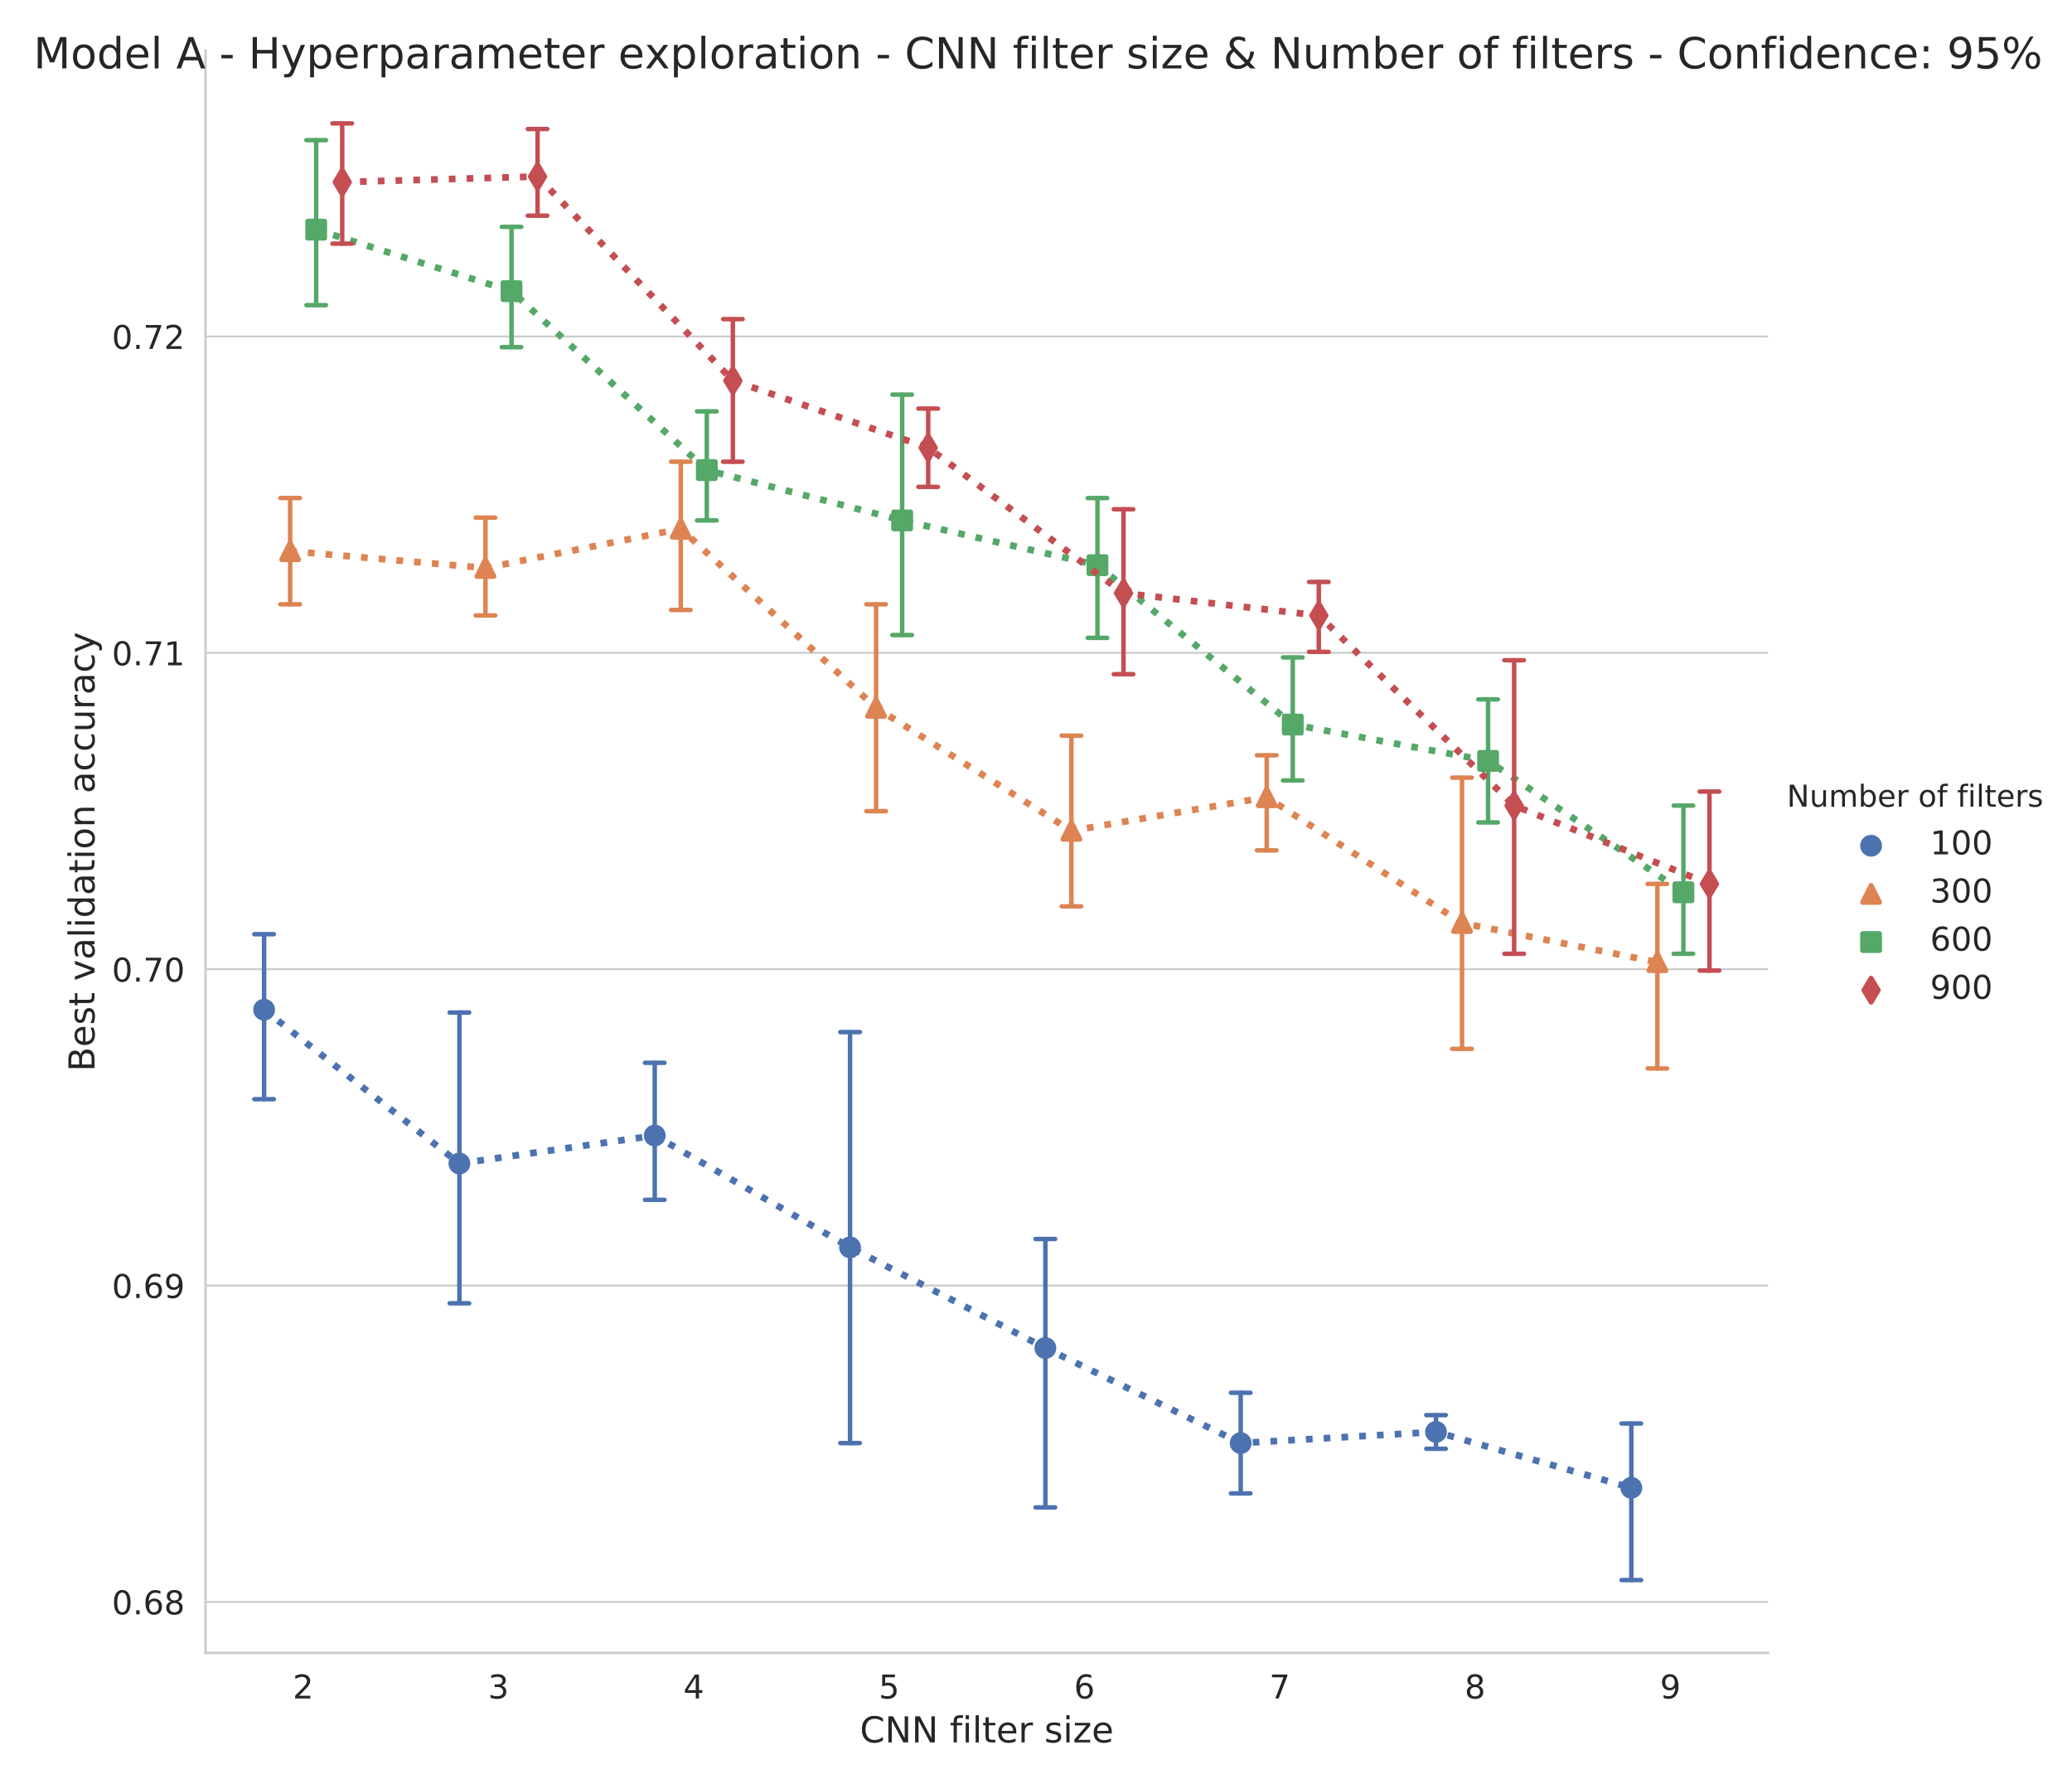 <?xml version="1.0" encoding="utf-8" standalone="no"?>
<!DOCTYPE svg PUBLIC "-//W3C//DTD SVG 1.1//EN"
  "http://www.w3.org/Graphics/SVG/1.1/DTD/svg11.dtd">
<!-- Created with matplotlib (http://matplotlib.org/) -->
<svg height="720pt" version="1.1" viewBox="0 0 834 720" width="834pt" xmlns="http://www.w3.org/2000/svg" xmlns:xlink="http://www.w3.org/1999/xlink">
 <defs>
  <style type="text/css">
*{stroke-linecap:butt;stroke-linejoin:round;}
  </style>
 </defs>
 <g id="figure_1">
  <g id="patch_1">
   <path d="M 0 720 
L 834.685 720 
L 834.685 0 
L 0 0 
z
" style="fill:#ffffff;"/>
  </g>
  <g id="axes_1">
   <g id="patch_2">
    <path d="M 82.717 665.148 
L 711.653 665.148 
L 711.653 20.352 
L 82.717 20.352 
z
" style="fill:#ffffff;"/>
   </g>
   <g id="matplotlib.axis_1">
    <g id="xtick_1">
     <g id="text_1">
      <!-- 2 -->
      <defs>
       <path d="M 19.188 8.297 
L 53.609 8.297 
L 53.609 0 
L 7.328 0 
L 7.328 8.297 
Q 12.938 14.109 22.625 23.891 
Q 32.328 33.688 34.812 36.531 
Q 39.547 41.844 41.422 45.531 
Q 43.312 49.219 43.312 52.781 
Q 43.312 58.594 39.234 62.25 
Q 35.156 65.922 28.609 65.922 
Q 23.969 65.922 18.812 64.312 
Q 13.672 62.703 7.812 59.422 
L 7.812 69.391 
Q 13.766 71.781 18.938 73 
Q 24.125 74.219 28.422 74.219 
Q 39.75 74.219 46.484 68.547 
Q 53.219 62.891 53.219 53.422 
Q 53.219 48.922 51.531 44.891 
Q 49.859 40.875 45.406 35.406 
Q 44.188 33.984 37.641 27.219 
Q 31.109 20.453 19.188 8.297 
z
" id="DejaVuSans-32"/>
      </defs>
      <g style="fill:#262626;" transform="translate(117.827 683.478)scale(0.132 -0.132)">
       <use xlink:href="#DejaVuSans-32"/>
      </g>
     </g>
    </g>
    <g id="xtick_2">
     <g id="text_2">
      <!-- 3 -->
      <defs>
       <path d="M 40.578 39.312 
Q 47.656 37.797 51.625 33 
Q 55.609 28.219 55.609 21.188 
Q 55.609 10.406 48.188 4.484 
Q 40.766 -1.422 27.094 -1.422 
Q 22.516 -1.422 17.656 -0.516 
Q 12.797 0.391 7.625 2.203 
L 7.625 11.719 
Q 11.719 9.328 16.594 8.109 
Q 21.484 6.891 26.812 6.891 
Q 36.078 6.891 40.938 10.547 
Q 45.797 14.203 45.797 21.188 
Q 45.797 27.641 41.281 31.266 
Q 36.766 34.906 28.719 34.906 
L 20.219 34.906 
L 20.219 43.016 
L 29.109 43.016 
Q 36.375 43.016 40.234 45.922 
Q 44.094 48.828 44.094 54.297 
Q 44.094 59.906 40.109 62.906 
Q 36.141 65.922 28.719 65.922 
Q 24.656 65.922 20.016 65.031 
Q 15.375 64.156 9.812 62.312 
L 9.812 71.094 
Q 15.438 72.656 20.344 73.438 
Q 25.25 74.219 29.594 74.219 
Q 40.828 74.219 47.359 69.109 
Q 53.906 64.016 53.906 55.328 
Q 53.906 49.266 50.438 45.094 
Q 46.969 40.922 40.578 39.312 
z
" id="DejaVuSans-33"/>
      </defs>
      <g style="fill:#262626;" transform="translate(196.444 683.478)scale(0.132 -0.132)">
       <use xlink:href="#DejaVuSans-33"/>
      </g>
     </g>
    </g>
    <g id="xtick_3">
     <g id="text_3">
      <!-- 4 -->
      <defs>
       <path d="M 37.797 64.312 
L 12.891 25.391 
L 37.797 25.391 
z
M 35.203 72.906 
L 47.609 72.906 
L 47.609 25.391 
L 58.016 25.391 
L 58.016 17.188 
L 47.609 17.188 
L 47.609 0 
L 37.797 0 
L 37.797 17.188 
L 4.891 17.188 
L 4.891 26.703 
z
" id="DejaVuSans-34"/>
      </defs>
      <g style="fill:#262626;" transform="translate(275.06 683.478)scale(0.132 -0.132)">
       <use xlink:href="#DejaVuSans-34"/>
      </g>
     </g>
    </g>
    <g id="xtick_4">
     <g id="text_4">
      <!-- 5 -->
      <defs>
       <path d="M 10.797 72.906 
L 49.516 72.906 
L 49.516 64.594 
L 19.828 64.594 
L 19.828 46.734 
Q 21.969 47.469 24.109 47.828 
Q 26.266 48.188 28.422 48.188 
Q 40.625 48.188 47.75 41.5 
Q 54.891 34.812 54.891 23.391 
Q 54.891 11.625 47.562 5.094 
Q 40.234 -1.422 26.906 -1.422 
Q 22.312 -1.422 17.547 -0.641 
Q 12.797 0.141 7.719 1.703 
L 7.719 11.625 
Q 12.109 9.234 16.797 8.062 
Q 21.484 6.891 26.703 6.891 
Q 35.156 6.891 40.078 11.328 
Q 45.016 15.766 45.016 23.391 
Q 45.016 31 40.078 35.438 
Q 35.156 39.891 26.703 39.891 
Q 22.75 39.891 18.812 39.016 
Q 14.891 38.141 10.797 36.281 
z
" id="DejaVuSans-35"/>
      </defs>
      <g style="fill:#262626;" transform="translate(353.677 683.478)scale(0.132 -0.132)">
       <use xlink:href="#DejaVuSans-35"/>
      </g>
     </g>
    </g>
    <g id="xtick_5">
     <g id="text_5">
      <!-- 6 -->
      <defs>
       <path d="M 33.016 40.375 
Q 26.375 40.375 22.484 35.828 
Q 18.609 31.297 18.609 23.391 
Q 18.609 15.531 22.484 10.953 
Q 26.375 6.391 33.016 6.391 
Q 39.656 6.391 43.531 10.953 
Q 47.406 15.531 47.406 23.391 
Q 47.406 31.297 43.531 35.828 
Q 39.656 40.375 33.016 40.375 
z
M 52.594 71.297 
L 52.594 62.312 
Q 48.875 64.062 45.094 64.984 
Q 41.312 65.922 37.594 65.922 
Q 27.828 65.922 22.672 59.328 
Q 17.531 52.734 16.797 39.406 
Q 19.672 43.656 24.016 45.922 
Q 28.375 48.188 33.594 48.188 
Q 44.578 48.188 50.953 41.516 
Q 57.328 34.859 57.328 23.391 
Q 57.328 12.156 50.688 5.359 
Q 44.047 -1.422 33.016 -1.422 
Q 20.359 -1.422 13.672 8.266 
Q 6.984 17.969 6.984 36.375 
Q 6.984 53.656 15.188 63.938 
Q 23.391 74.219 37.203 74.219 
Q 40.922 74.219 44.703 73.484 
Q 48.484 72.75 52.594 71.297 
z
" id="DejaVuSans-36"/>
      </defs>
      <g style="fill:#262626;" transform="translate(432.294 683.478)scale(0.132 -0.132)">
       <use xlink:href="#DejaVuSans-36"/>
      </g>
     </g>
    </g>
    <g id="xtick_6">
     <g id="text_6">
      <!-- 7 -->
      <defs>
       <path d="M 8.203 72.906 
L 55.078 72.906 
L 55.078 68.703 
L 28.609 0 
L 18.312 0 
L 43.219 64.594 
L 8.203 64.594 
z
" id="DejaVuSans-37"/>
      </defs>
      <g style="fill:#262626;" transform="translate(510.911 683.478)scale(0.132 -0.132)">
       <use xlink:href="#DejaVuSans-37"/>
      </g>
     </g>
    </g>
    <g id="xtick_7">
     <g id="text_7">
      <!-- 8 -->
      <defs>
       <path d="M 31.781 34.625 
Q 24.75 34.625 20.719 30.859 
Q 16.703 27.094 16.703 20.516 
Q 16.703 13.922 20.719 10.156 
Q 24.75 6.391 31.781 6.391 
Q 38.812 6.391 42.859 10.172 
Q 46.922 13.969 46.922 20.516 
Q 46.922 27.094 42.891 30.859 
Q 38.875 34.625 31.781 34.625 
z
M 21.922 38.812 
Q 15.578 40.375 12.031 44.719 
Q 8.5 49.078 8.5 55.328 
Q 8.5 64.062 14.719 69.141 
Q 20.953 74.219 31.781 74.219 
Q 42.672 74.219 48.875 69.141 
Q 55.078 64.062 55.078 55.328 
Q 55.078 49.078 51.531 44.719 
Q 48 40.375 41.703 38.812 
Q 48.828 37.156 52.797 32.312 
Q 56.781 27.484 56.781 20.516 
Q 56.781 9.906 50.312 4.234 
Q 43.844 -1.422 31.781 -1.422 
Q 19.734 -1.422 13.25 4.234 
Q 6.781 9.906 6.781 20.516 
Q 6.781 27.484 10.781 32.312 
Q 14.797 37.156 21.922 38.812 
z
M 18.312 54.391 
Q 18.312 48.734 21.844 45.562 
Q 25.391 42.391 31.781 42.391 
Q 38.141 42.391 41.719 45.562 
Q 45.312 48.734 45.312 54.391 
Q 45.312 60.062 41.719 63.234 
Q 38.141 66.406 31.781 66.406 
Q 25.391 66.406 21.844 63.234 
Q 18.312 60.062 18.312 54.391 
z
" id="DejaVuSans-38"/>
      </defs>
      <g style="fill:#262626;" transform="translate(589.528 683.478)scale(0.132 -0.132)">
       <use xlink:href="#DejaVuSans-38"/>
      </g>
     </g>
    </g>
    <g id="xtick_8">
     <g id="text_8">
      <!-- 9 -->
      <defs>
       <path d="M 10.984 1.516 
L 10.984 10.5 
Q 14.703 8.734 18.5 7.812 
Q 22.312 6.891 25.984 6.891 
Q 35.75 6.891 40.891 13.453 
Q 46.047 20.016 46.781 33.406 
Q 43.953 29.203 39.594 26.953 
Q 35.25 24.703 29.984 24.703 
Q 19.047 24.703 12.672 31.312 
Q 6.297 37.938 6.297 49.422 
Q 6.297 60.641 12.938 67.422 
Q 19.578 74.219 30.609 74.219 
Q 43.266 74.219 49.922 64.516 
Q 56.594 54.828 56.594 36.375 
Q 56.594 19.141 48.406 8.859 
Q 40.234 -1.422 26.422 -1.422 
Q 22.703 -1.422 18.891 -0.688 
Q 15.094 0.047 10.984 1.516 
z
M 30.609 32.422 
Q 37.25 32.422 41.125 36.953 
Q 45.016 41.5 45.016 49.422 
Q 45.016 57.281 41.125 61.844 
Q 37.25 66.406 30.609 66.406 
Q 23.969 66.406 20.094 61.844 
Q 16.219 57.281 16.219 49.422 
Q 16.219 41.5 20.094 36.953 
Q 23.969 32.422 30.609 32.422 
z
" id="DejaVuSans-39"/>
      </defs>
      <g style="fill:#262626;" transform="translate(668.145 683.478)scale(0.132 -0.132)">
       <use xlink:href="#DejaVuSans-39"/>
      </g>
     </g>
    </g>
    <g id="text_9">
     <!-- CNN filter size -->
     <defs>
      <path d="M 64.406 67.281 
L 64.406 56.891 
Q 59.422 61.531 53.781 63.812 
Q 48.141 66.109 41.797 66.109 
Q 29.297 66.109 22.656 58.469 
Q 16.016 50.828 16.016 36.375 
Q 16.016 21.969 22.656 14.328 
Q 29.297 6.688 41.797 6.688 
Q 48.141 6.688 53.781 8.984 
Q 59.422 11.281 64.406 15.922 
L 64.406 5.609 
Q 59.234 2.094 53.438 0.328 
Q 47.656 -1.422 41.219 -1.422 
Q 24.656 -1.422 15.125 8.703 
Q 5.609 18.844 5.609 36.375 
Q 5.609 53.953 15.125 64.078 
Q 24.656 74.219 41.219 74.219 
Q 47.75 74.219 53.531 72.484 
Q 59.328 70.75 64.406 67.281 
z
" id="DejaVuSans-43"/>
      <path d="M 9.812 72.906 
L 23.094 72.906 
L 55.422 11.922 
L 55.422 72.906 
L 64.984 72.906 
L 64.984 0 
L 51.703 0 
L 19.391 60.984 
L 19.391 0 
L 9.812 0 
z
" id="DejaVuSans-4e"/>
      <path id="DejaVuSans-20"/>
      <path d="M 37.109 75.984 
L 37.109 68.5 
L 28.516 68.5 
Q 23.688 68.5 21.797 66.547 
Q 19.922 64.594 19.922 59.516 
L 19.922 54.688 
L 34.719 54.688 
L 34.719 47.703 
L 19.922 47.703 
L 19.922 0 
L 10.891 0 
L 10.891 47.703 
L 2.297 47.703 
L 2.297 54.688 
L 10.891 54.688 
L 10.891 58.5 
Q 10.891 67.625 15.141 71.797 
Q 19.391 75.984 28.609 75.984 
z
" id="DejaVuSans-66"/>
      <path d="M 9.422 54.688 
L 18.406 54.688 
L 18.406 0 
L 9.422 0 
z
M 9.422 75.984 
L 18.406 75.984 
L 18.406 64.594 
L 9.422 64.594 
z
" id="DejaVuSans-69"/>
      <path d="M 9.422 75.984 
L 18.406 75.984 
L 18.406 0 
L 9.422 0 
z
" id="DejaVuSans-6c"/>
      <path d="M 18.312 70.219 
L 18.312 54.688 
L 36.812 54.688 
L 36.812 47.703 
L 18.312 47.703 
L 18.312 18.016 
Q 18.312 11.328 20.141 9.422 
Q 21.969 7.516 27.594 7.516 
L 36.812 7.516 
L 36.812 0 
L 27.594 0 
Q 17.188 0 13.234 3.875 
Q 9.281 7.766 9.281 18.016 
L 9.281 47.703 
L 2.688 47.703 
L 2.688 54.688 
L 9.281 54.688 
L 9.281 70.219 
z
" id="DejaVuSans-74"/>
      <path d="M 56.203 29.594 
L 56.203 25.203 
L 14.891 25.203 
Q 15.484 15.922 20.484 11.062 
Q 25.484 6.203 34.422 6.203 
Q 39.594 6.203 44.453 7.469 
Q 49.312 8.734 54.109 11.281 
L 54.109 2.781 
Q 49.266 0.734 44.188 -0.344 
Q 39.109 -1.422 33.891 -1.422 
Q 20.797 -1.422 13.156 6.188 
Q 5.516 13.812 5.516 26.812 
Q 5.516 40.234 12.766 48.109 
Q 20.016 56 32.328 56 
Q 43.359 56 49.781 48.891 
Q 56.203 41.797 56.203 29.594 
z
M 47.219 32.234 
Q 47.125 39.594 43.094 43.984 
Q 39.062 48.391 32.422 48.391 
Q 24.906 48.391 20.391 44.141 
Q 15.875 39.891 15.188 32.172 
z
" id="DejaVuSans-65"/>
      <path d="M 41.109 46.297 
Q 39.594 47.172 37.812 47.578 
Q 36.031 48 33.891 48 
Q 26.266 48 22.188 43.047 
Q 18.109 38.094 18.109 28.812 
L 18.109 0 
L 9.078 0 
L 9.078 54.688 
L 18.109 54.688 
L 18.109 46.188 
Q 20.953 51.172 25.484 53.578 
Q 30.031 56 36.531 56 
Q 37.453 56 38.578 55.875 
Q 39.703 55.766 41.062 55.516 
z
" id="DejaVuSans-72"/>
      <path d="M 44.281 53.078 
L 44.281 44.578 
Q 40.484 46.531 36.375 47.5 
Q 32.281 48.484 27.875 48.484 
Q 21.188 48.484 17.844 46.438 
Q 14.5 44.391 14.5 40.281 
Q 14.5 37.156 16.891 35.375 
Q 19.281 33.594 26.516 31.984 
L 29.594 31.297 
Q 39.156 29.25 43.188 25.516 
Q 47.219 21.781 47.219 15.094 
Q 47.219 7.469 41.188 3.016 
Q 35.156 -1.422 24.609 -1.422 
Q 20.219 -1.422 15.453 -0.562 
Q 10.688 0.297 5.422 2 
L 5.422 11.281 
Q 10.406 8.688 15.234 7.391 
Q 20.062 6.109 24.812 6.109 
Q 31.156 6.109 34.562 8.281 
Q 37.984 10.453 37.984 14.406 
Q 37.984 18.062 35.516 20.016 
Q 33.062 21.969 24.703 23.781 
L 21.578 24.516 
Q 13.234 26.266 9.516 29.906 
Q 5.812 33.547 5.812 39.891 
Q 5.812 47.609 11.281 51.797 
Q 16.75 56 26.812 56 
Q 31.781 56 36.172 55.266 
Q 40.578 54.547 44.281 53.078 
z
" id="DejaVuSans-73"/>
      <path d="M 5.516 54.688 
L 48.188 54.688 
L 48.188 46.484 
L 14.406 7.172 
L 48.188 7.172 
L 48.188 0 
L 4.297 0 
L 4.297 8.203 
L 38.094 47.516 
L 5.516 47.516 
z
" id="DejaVuSans-7a"/>
     </defs>
     <g style="fill:#262626;" transform="translate(346.1 701.165)scale(0.144 -0.144)">
      <use xlink:href="#DejaVuSans-43"/>
      <use x="69.824" xlink:href="#DejaVuSans-4e"/>
      <use x="144.629" xlink:href="#DejaVuSans-4e"/>
      <use x="219.434" xlink:href="#DejaVuSans-20"/>
      <use x="251.221" xlink:href="#DejaVuSans-66"/>
      <use x="286.426" xlink:href="#DejaVuSans-69"/>
      <use x="314.209" xlink:href="#DejaVuSans-6c"/>
      <use x="341.992" xlink:href="#DejaVuSans-74"/>
      <use x="381.201" xlink:href="#DejaVuSans-65"/>
      <use x="442.725" xlink:href="#DejaVuSans-72"/>
      <use x="483.838" xlink:href="#DejaVuSans-20"/>
      <use x="515.625" xlink:href="#DejaVuSans-73"/>
      <use x="567.725" xlink:href="#DejaVuSans-69"/>
      <use x="595.508" xlink:href="#DejaVuSans-7a"/>
      <use x="647.998" xlink:href="#DejaVuSans-65"/>
     </g>
    </g>
   </g>
   <g id="matplotlib.axis_2">
    <g id="ytick_1">
     <g id="line2d_1">
      <path clip-path="url(#p1ed4785c7d)" d="M 82.717 644.615 
L 711.653 644.615 
" style="fill:none;stroke:#cccccc;stroke-linecap:round;stroke-width:0.8;"/>
     </g>
     <g id="text_10">
      <!-- 0.68 -->
      <defs>
       <path d="M 31.781 66.406 
Q 24.172 66.406 20.328 58.906 
Q 16.5 51.422 16.5 36.375 
Q 16.5 21.391 20.328 13.891 
Q 24.172 6.391 31.781 6.391 
Q 39.453 6.391 43.281 13.891 
Q 47.125 21.391 47.125 36.375 
Q 47.125 51.422 43.281 58.906 
Q 39.453 66.406 31.781 66.406 
z
M 31.781 74.219 
Q 44.047 74.219 50.516 64.516 
Q 56.984 54.828 56.984 36.375 
Q 56.984 17.969 50.516 8.266 
Q 44.047 -1.422 31.781 -1.422 
Q 19.531 -1.422 13.062 8.266 
Q 6.594 17.969 6.594 36.375 
Q 6.594 54.828 13.062 64.516 
Q 19.531 74.219 31.781 74.219 
z
" id="DejaVuSans-30"/>
       <path d="M 10.688 12.406 
L 21 12.406 
L 21 0 
L 10.688 0 
z
" id="DejaVuSans-2e"/>
      </defs>
      <g style="fill:#262626;" transform="translate(45.027 649.63)scale(0.132 -0.132)">
       <use xlink:href="#DejaVuSans-30"/>
       <use x="63.623" xlink:href="#DejaVuSans-2e"/>
       <use x="95.41" xlink:href="#DejaVuSans-36"/>
       <use x="159.033" xlink:href="#DejaVuSans-38"/>
      </g>
     </g>
    </g>
    <g id="ytick_2">
     <g id="line2d_2">
      <path clip-path="url(#p1ed4785c7d)" d="M 82.717 517.31 
L 711.653 517.31 
" style="fill:none;stroke:#cccccc;stroke-linecap:round;stroke-width:0.8;"/>
     </g>
     <g id="text_11">
      <!-- 0.69 -->
      <g style="fill:#262626;" transform="translate(45.027 522.325)scale(0.132 -0.132)">
       <use xlink:href="#DejaVuSans-30"/>
       <use x="63.623" xlink:href="#DejaVuSans-2e"/>
       <use x="95.41" xlink:href="#DejaVuSans-36"/>
       <use x="159.033" xlink:href="#DejaVuSans-39"/>
      </g>
     </g>
    </g>
    <g id="ytick_3">
     <g id="line2d_3">
      <path clip-path="url(#p1ed4785c7d)" d="M 82.717 390.004 
L 711.653 390.004 
" style="fill:none;stroke:#cccccc;stroke-linecap:round;stroke-width:0.8;"/>
     </g>
     <g id="text_12">
      <!-- 0.70 -->
      <g style="fill:#262626;" transform="translate(45.027 395.019)scale(0.132 -0.132)">
       <use xlink:href="#DejaVuSans-30"/>
       <use x="63.623" xlink:href="#DejaVuSans-2e"/>
       <use x="95.41" xlink:href="#DejaVuSans-37"/>
       <use x="159.033" xlink:href="#DejaVuSans-30"/>
      </g>
     </g>
    </g>
    <g id="ytick_4">
     <g id="line2d_4">
      <path clip-path="url(#p1ed4785c7d)" d="M 82.717 262.699 
L 711.653 262.699 
" style="fill:none;stroke:#cccccc;stroke-linecap:round;stroke-width:0.8;"/>
     </g>
     <g id="text_13">
      <!-- 0.71 -->
      <defs>
       <path d="M 12.406 8.297 
L 28.516 8.297 
L 28.516 63.922 
L 10.984 60.406 
L 10.984 69.391 
L 28.422 72.906 
L 38.281 72.906 
L 38.281 8.297 
L 54.391 8.297 
L 54.391 0 
L 12.406 0 
z
" id="DejaVuSans-31"/>
      </defs>
      <g style="fill:#262626;" transform="translate(45.027 267.714)scale(0.132 -0.132)">
       <use xlink:href="#DejaVuSans-30"/>
       <use x="63.623" xlink:href="#DejaVuSans-2e"/>
       <use x="95.41" xlink:href="#DejaVuSans-37"/>
       <use x="159.033" xlink:href="#DejaVuSans-31"/>
      </g>
     </g>
    </g>
    <g id="ytick_5">
     <g id="line2d_5">
      <path clip-path="url(#p1ed4785c7d)" d="M 82.717 135.394 
L 711.653 135.394 
" style="fill:none;stroke:#cccccc;stroke-linecap:round;stroke-width:0.8;"/>
     </g>
     <g id="text_14">
      <!-- 0.72 -->
      <g style="fill:#262626;" transform="translate(45.027 140.409)scale(0.132 -0.132)">
       <use xlink:href="#DejaVuSans-30"/>
       <use x="63.623" xlink:href="#DejaVuSans-2e"/>
       <use x="95.41" xlink:href="#DejaVuSans-37"/>
       <use x="159.033" xlink:href="#DejaVuSans-32"/>
      </g>
     </g>
    </g>
    <g id="text_15">
     <!-- Best validation accuracy -->
     <defs>
      <path d="M 19.672 34.812 
L 19.672 8.109 
L 35.5 8.109 
Q 43.453 8.109 47.281 11.406 
Q 51.125 14.703 51.125 21.484 
Q 51.125 28.328 47.281 31.562 
Q 43.453 34.812 35.5 34.812 
z
M 19.672 64.797 
L 19.672 42.828 
L 34.281 42.828 
Q 41.5 42.828 45.031 45.531 
Q 48.578 48.25 48.578 53.812 
Q 48.578 59.328 45.031 62.062 
Q 41.5 64.797 34.281 64.797 
z
M 9.812 72.906 
L 35.016 72.906 
Q 46.297 72.906 52.391 68.219 
Q 58.5 63.531 58.5 54.891 
Q 58.5 48.188 55.375 44.234 
Q 52.25 40.281 46.188 39.312 
Q 53.469 37.75 57.5 32.781 
Q 61.531 27.828 61.531 20.406 
Q 61.531 10.641 54.891 5.312 
Q 48.25 0 35.984 0 
L 9.812 0 
z
" id="DejaVuSans-42"/>
      <path d="M 2.984 54.688 
L 12.5 54.688 
L 29.594 8.797 
L 46.688 54.688 
L 56.203 54.688 
L 35.688 0 
L 23.484 0 
z
" id="DejaVuSans-76"/>
      <path d="M 34.281 27.484 
Q 23.391 27.484 19.188 25 
Q 14.984 22.516 14.984 16.5 
Q 14.984 11.719 18.141 8.906 
Q 21.297 6.109 26.703 6.109 
Q 34.188 6.109 38.703 11.406 
Q 43.219 16.703 43.219 25.484 
L 43.219 27.484 
z
M 52.203 31.203 
L 52.203 0 
L 43.219 0 
L 43.219 8.297 
Q 40.141 3.328 35.547 0.953 
Q 30.953 -1.422 24.312 -1.422 
Q 15.922 -1.422 10.953 3.297 
Q 6 8.016 6 15.922 
Q 6 25.141 12.172 29.828 
Q 18.359 34.516 30.609 34.516 
L 43.219 34.516 
L 43.219 35.406 
Q 43.219 41.609 39.141 45 
Q 35.062 48.391 27.688 48.391 
Q 23 48.391 18.547 47.266 
Q 14.109 46.141 10.016 43.891 
L 10.016 52.203 
Q 14.938 54.109 19.578 55.047 
Q 24.219 56 28.609 56 
Q 40.484 56 46.344 49.844 
Q 52.203 43.703 52.203 31.203 
z
" id="DejaVuSans-61"/>
      <path d="M 45.406 46.391 
L 45.406 75.984 
L 54.391 75.984 
L 54.391 0 
L 45.406 0 
L 45.406 8.203 
Q 42.578 3.328 38.25 0.953 
Q 33.938 -1.422 27.875 -1.422 
Q 17.969 -1.422 11.734 6.484 
Q 5.516 14.406 5.516 27.297 
Q 5.516 40.188 11.734 48.094 
Q 17.969 56 27.875 56 
Q 33.938 56 38.25 53.625 
Q 42.578 51.266 45.406 46.391 
z
M 14.797 27.297 
Q 14.797 17.391 18.875 11.75 
Q 22.953 6.109 30.078 6.109 
Q 37.203 6.109 41.297 11.75 
Q 45.406 17.391 45.406 27.297 
Q 45.406 37.203 41.297 42.844 
Q 37.203 48.484 30.078 48.484 
Q 22.953 48.484 18.875 42.844 
Q 14.797 37.203 14.797 27.297 
z
" id="DejaVuSans-64"/>
      <path d="M 30.609 48.391 
Q 23.391 48.391 19.188 42.75 
Q 14.984 37.109 14.984 27.297 
Q 14.984 17.484 19.156 11.844 
Q 23.344 6.203 30.609 6.203 
Q 37.797 6.203 41.984 11.859 
Q 46.188 17.531 46.188 27.297 
Q 46.188 37.016 41.984 42.703 
Q 37.797 48.391 30.609 48.391 
z
M 30.609 56 
Q 42.328 56 49.016 48.375 
Q 55.719 40.766 55.719 27.297 
Q 55.719 13.875 49.016 6.219 
Q 42.328 -1.422 30.609 -1.422 
Q 18.844 -1.422 12.172 6.219 
Q 5.516 13.875 5.516 27.297 
Q 5.516 40.766 12.172 48.375 
Q 18.844 56 30.609 56 
z
" id="DejaVuSans-6f"/>
      <path d="M 54.891 33.016 
L 54.891 0 
L 45.906 0 
L 45.906 32.719 
Q 45.906 40.484 42.875 44.328 
Q 39.844 48.188 33.797 48.188 
Q 26.516 48.188 22.312 43.547 
Q 18.109 38.922 18.109 30.906 
L 18.109 0 
L 9.078 0 
L 9.078 54.688 
L 18.109 54.688 
L 18.109 46.188 
Q 21.344 51.125 25.703 53.562 
Q 30.078 56 35.797 56 
Q 45.219 56 50.047 50.172 
Q 54.891 44.344 54.891 33.016 
z
" id="DejaVuSans-6e"/>
      <path d="M 48.781 52.594 
L 48.781 44.188 
Q 44.969 46.297 41.141 47.344 
Q 37.312 48.391 33.406 48.391 
Q 24.656 48.391 19.812 42.844 
Q 14.984 37.312 14.984 27.297 
Q 14.984 17.281 19.812 11.734 
Q 24.656 6.203 33.406 6.203 
Q 37.312 6.203 41.141 7.25 
Q 44.969 8.297 48.781 10.406 
L 48.781 2.094 
Q 45.016 0.344 40.984 -0.531 
Q 36.969 -1.422 32.422 -1.422 
Q 20.062 -1.422 12.781 6.344 
Q 5.516 14.109 5.516 27.297 
Q 5.516 40.672 12.859 48.328 
Q 20.219 56 33.016 56 
Q 37.156 56 41.109 55.141 
Q 45.062 54.297 48.781 52.594 
z
" id="DejaVuSans-63"/>
      <path d="M 8.5 21.578 
L 8.5 54.688 
L 17.484 54.688 
L 17.484 21.922 
Q 17.484 14.156 20.5 10.266 
Q 23.531 6.391 29.594 6.391 
Q 36.859 6.391 41.078 11.031 
Q 45.312 15.672 45.312 23.688 
L 45.312 54.688 
L 54.297 54.688 
L 54.297 0 
L 45.312 0 
L 45.312 8.406 
Q 42.047 3.422 37.719 1 
Q 33.406 -1.422 27.688 -1.422 
Q 18.266 -1.422 13.375 4.438 
Q 8.5 10.297 8.5 21.578 
z
M 31.109 56 
z
" id="DejaVuSans-75"/>
      <path d="M 32.172 -5.078 
Q 28.375 -14.844 24.75 -17.812 
Q 21.141 -20.797 15.094 -20.797 
L 7.906 -20.797 
L 7.906 -13.281 
L 13.188 -13.281 
Q 16.891 -13.281 18.938 -11.516 
Q 21 -9.766 23.484 -3.219 
L 25.094 0.875 
L 2.984 54.688 
L 12.5 54.688 
L 29.594 11.922 
L 46.688 54.688 
L 56.203 54.688 
z
" id="DejaVuSans-79"/>
     </defs>
     <g style="fill:#262626;" transform="translate(38.032 431.204)rotate(-90)scale(0.144 -0.144)">
      <use xlink:href="#DejaVuSans-42"/>
      <use x="68.604" xlink:href="#DejaVuSans-65"/>
      <use x="130.127" xlink:href="#DejaVuSans-73"/>
      <use x="182.227" xlink:href="#DejaVuSans-74"/>
      <use x="221.436" xlink:href="#DejaVuSans-20"/>
      <use x="253.223" xlink:href="#DejaVuSans-76"/>
      <use x="312.402" xlink:href="#DejaVuSans-61"/>
      <use x="373.682" xlink:href="#DejaVuSans-6c"/>
      <use x="401.465" xlink:href="#DejaVuSans-69"/>
      <use x="429.248" xlink:href="#DejaVuSans-64"/>
      <use x="492.725" xlink:href="#DejaVuSans-61"/>
      <use x="554.004" xlink:href="#DejaVuSans-74"/>
      <use x="593.213" xlink:href="#DejaVuSans-69"/>
      <use x="620.996" xlink:href="#DejaVuSans-6f"/>
      <use x="682.178" xlink:href="#DejaVuSans-6e"/>
      <use x="745.557" xlink:href="#DejaVuSans-20"/>
      <use x="777.344" xlink:href="#DejaVuSans-61"/>
      <use x="838.623" xlink:href="#DejaVuSans-63"/>
      <use x="893.604" xlink:href="#DejaVuSans-63"/>
      <use x="948.584" xlink:href="#DejaVuSans-75"/>
      <use x="1011.963" xlink:href="#DejaVuSans-72"/>
      <use x="1053.076" xlink:href="#DejaVuSans-61"/>
      <use x="1114.355" xlink:href="#DejaVuSans-63"/>
      <use x="1169.336" xlink:href="#DejaVuSans-79"/>
     </g>
    </g>
   </g>
   <g id="PathCollection_1">
    <defs>
     <path d="M 0 3.384 
C 0.897 3.384 1.758 3.027 2.393 2.393 
C 3.027 1.758 3.384 0.897 3.384 0 
C 3.384 -0.897 3.027 -1.758 2.393 -2.393 
C 1.758 -3.027 0.897 -3.384 0 -3.384 
C -0.897 -3.384 -1.758 -3.027 -2.393 -2.393 
C -3.027 -1.758 -3.384 -0.897 -3.384 0 
C -3.384 0.897 -3.027 1.758 -2.393 2.393 
C -1.758 3.027 -0.897 3.384 0 3.384 
z
" id="C0_0_0c0a391f33"/>
    </defs>
    <g clip-path="url(#p1ed4785c7d)">
     <use style="fill:#4c72b0;stroke:#4c72b0;stroke-width:2.025;" x="106.302" xlink:href="#C0_0_0c0a391f33" y="406.318"/>
    </g>
    <g clip-path="url(#p1ed4785c7d)">
     <use style="fill:#4c72b0;stroke:#4c72b0;stroke-width:2.025;" x="184.919" xlink:href="#C0_0_0c0a391f33" y="468.199"/>
    </g>
    <g clip-path="url(#p1ed4785c7d)">
     <use style="fill:#4c72b0;stroke:#4c72b0;stroke-width:2.025;" x="263.536" xlink:href="#C0_0_0c0a391f33" y="456.948"/>
    </g>
    <g clip-path="url(#p1ed4785c7d)">
     <use style="fill:#4c72b0;stroke:#4c72b0;stroke-width:2.025;" x="342.153" xlink:href="#C0_0_0c0a391f33" y="501.952"/>
    </g>
    <g clip-path="url(#p1ed4785c7d)">
     <use style="fill:#4c72b0;stroke:#4c72b0;stroke-width:2.025;" x="420.77" xlink:href="#C0_0_0c0a391f33" y="542.456"/>
    </g>
    <g clip-path="url(#p1ed4785c7d)">
     <use style="fill:#4c72b0;stroke:#4c72b0;stroke-width:2.025;" x="499.387" xlink:href="#C0_0_0c0a391f33" y="580.709"/>
    </g>
    <g clip-path="url(#p1ed4785c7d)">
     <use style="fill:#4c72b0;stroke:#4c72b0;stroke-width:2.025;" x="578.004" xlink:href="#C0_0_0c0a391f33" y="576.209"/>
    </g>
    <g clip-path="url(#p1ed4785c7d)">
     <use style="fill:#4c72b0;stroke:#4c72b0;stroke-width:2.025;" x="656.621" xlink:href="#C0_0_0c0a391f33" y="598.711"/>
    </g>
   </g>
   <g id="line2d_6">
    <path clip-path="url(#p1ed4785c7d)" d="M 106.302 406.318 
L 184.919 468.199 
L 263.536 456.948 
L 342.153 501.952 
L 420.77 542.456 
L 499.387 580.709 
L 578.004 576.209 
L 656.621 598.711 
" style="fill:none;stroke:#4c72b0;stroke-dasharray:2.7,4.455;stroke-dashoffset:0;stroke-width:2.7;"/>
   </g>
   <g id="line2d_7">
    <path clip-path="url(#p1ed4785c7d)" d="M 106.302 442.322 
L 106.302 375.941 
" style="fill:none;stroke:#4c72b0;stroke-linecap:round;stroke-width:1.8;"/>
   </g>
   <g id="line2d_8">
    <path clip-path="url(#p1ed4785c7d)" d="M 102.372 442.322 
L 110.233 442.322 
" style="fill:none;stroke:#4c72b0;stroke-linecap:round;stroke-width:1.8;"/>
   </g>
   <g id="line2d_9">
    <path clip-path="url(#p1ed4785c7d)" d="M 102.372 375.941 
L 110.233 375.941 
" style="fill:none;stroke:#4c72b0;stroke-linecap:round;stroke-width:1.8;"/>
   </g>
   <g id="line2d_10">
    <path clip-path="url(#p1ed4785c7d)" d="M 184.919 524.454 
L 184.919 407.443 
" style="fill:none;stroke:#4c72b0;stroke-linecap:round;stroke-width:1.8;"/>
   </g>
   <g id="line2d_11">
    <path clip-path="url(#p1ed4785c7d)" d="M 180.989 524.454 
L 188.85 524.454 
" style="fill:none;stroke:#4c72b0;stroke-linecap:round;stroke-width:1.8;"/>
   </g>
   <g id="line2d_12">
    <path clip-path="url(#p1ed4785c7d)" d="M 180.989 407.443 
L 188.85 407.443 
" style="fill:none;stroke:#4c72b0;stroke-linecap:round;stroke-width:1.8;"/>
   </g>
   <g id="line2d_13">
    <path clip-path="url(#p1ed4785c7d)" d="M 263.536 482.825 
L 263.536 427.695 
" style="fill:none;stroke:#4c72b0;stroke-linecap:round;stroke-width:1.8;"/>
   </g>
   <g id="line2d_14">
    <path clip-path="url(#p1ed4785c7d)" d="M 259.605 482.825 
L 267.467 482.825 
" style="fill:none;stroke:#4c72b0;stroke-linecap:round;stroke-width:1.8;"/>
   </g>
   <g id="line2d_15">
    <path clip-path="url(#p1ed4785c7d)" d="M 259.605 427.695 
L 267.467 427.695 
" style="fill:none;stroke:#4c72b0;stroke-linecap:round;stroke-width:1.8;"/>
   </g>
   <g id="line2d_16">
    <path clip-path="url(#p1ed4785c7d)" d="M 342.153 580.709 
L 342.153 415.319 
" style="fill:none;stroke:#4c72b0;stroke-linecap:round;stroke-width:1.8;"/>
   </g>
   <g id="line2d_17">
    <path clip-path="url(#p1ed4785c7d)" d="M 338.222 580.709 
L 346.084 580.709 
" style="fill:none;stroke:#4c72b0;stroke-linecap:round;stroke-width:1.8;"/>
   </g>
   <g id="line2d_18">
    <path clip-path="url(#p1ed4785c7d)" d="M 338.222 415.319 
L 346.084 415.319 
" style="fill:none;stroke:#4c72b0;stroke-linecap:round;stroke-width:1.8;"/>
   </g>
   <g id="line2d_19">
    <path clip-path="url(#p1ed4785c7d)" d="M 420.77 606.586 
L 420.77 498.577 
" style="fill:none;stroke:#4c72b0;stroke-linecap:round;stroke-width:1.8;"/>
   </g>
   <g id="line2d_20">
    <path clip-path="url(#p1ed4785c7d)" d="M 416.839 606.586 
L 424.701 606.586 
" style="fill:none;stroke:#4c72b0;stroke-linecap:round;stroke-width:1.8;"/>
   </g>
   <g id="line2d_21">
    <path clip-path="url(#p1ed4785c7d)" d="M 416.839 498.577 
L 424.701 498.577 
" style="fill:none;stroke:#4c72b0;stroke-linecap:round;stroke-width:1.8;"/>
   </g>
   <g id="line2d_22">
    <path clip-path="url(#p1ed4785c7d)" d="M 499.387 600.961 
L 499.387 560.457 
" style="fill:none;stroke:#4c72b0;stroke-linecap:round;stroke-width:1.8;"/>
   </g>
   <g id="line2d_23">
    <path clip-path="url(#p1ed4785c7d)" d="M 495.456 600.961 
L 503.318 600.961 
" style="fill:none;stroke:#4c72b0;stroke-linecap:round;stroke-width:1.8;"/>
   </g>
   <g id="line2d_24">
    <path clip-path="url(#p1ed4785c7d)" d="M 495.456 560.457 
L 503.318 560.457 
" style="fill:none;stroke:#4c72b0;stroke-linecap:round;stroke-width:1.8;"/>
   </g>
   <g id="line2d_25">
    <path clip-path="url(#p1ed4785c7d)" d="M 578.004 582.987 
L 578.004 569.458 
" style="fill:none;stroke:#4c72b0;stroke-linecap:round;stroke-width:1.8;"/>
   </g>
   <g id="line2d_26">
    <path clip-path="url(#p1ed4785c7d)" d="M 574.073 582.987 
L 581.935 582.987 
" style="fill:none;stroke:#4c72b0;stroke-linecap:round;stroke-width:1.8;"/>
   </g>
   <g id="line2d_27">
    <path clip-path="url(#p1ed4785c7d)" d="M 574.073 569.458 
L 581.935 569.458 
" style="fill:none;stroke:#4c72b0;stroke-linecap:round;stroke-width:1.8;"/>
   </g>
   <g id="line2d_28">
    <path clip-path="url(#p1ed4785c7d)" d="M 656.621 635.839 
L 656.621 572.833 
" style="fill:none;stroke:#4c72b0;stroke-linecap:round;stroke-width:1.8;"/>
   </g>
   <g id="line2d_29">
    <path clip-path="url(#p1ed4785c7d)" d="M 652.69 635.839 
L 660.552 635.839 
" style="fill:none;stroke:#4c72b0;stroke-linecap:round;stroke-width:1.8;"/>
   </g>
   <g id="line2d_30">
    <path clip-path="url(#p1ed4785c7d)" d="M 652.69 572.833 
L 660.552 572.833 
" style="fill:none;stroke:#4c72b0;stroke-linecap:round;stroke-width:1.8;"/>
   </g>
   <g id="PathCollection_2">
    <path clip-path="url(#p1ed4785c7d)" d="M 116.785 218.418 
L 113.401 225.185 
L 120.169 225.185 
z
" style="fill:#dd8452;stroke:#dd8452;stroke-width:2.025;"/>
    <path clip-path="url(#p1ed4785c7d)" d="M 195.402 225.168 
L 192.018 231.936 
L 198.786 231.936 
z
" style="fill:#dd8452;stroke:#dd8452;stroke-width:2.025;"/>
    <path clip-path="url(#p1ed4785c7d)" d="M 274.019 209.417 
L 270.635 216.185 
L 277.403 216.185 
z
" style="fill:#dd8452;stroke:#dd8452;stroke-width:2.025;"/>
    <path clip-path="url(#p1ed4785c7d)" d="M 352.636 281.423 
L 349.252 288.191 
L 356.02 288.191 
z
" style="fill:#dd8452;stroke:#dd8452;stroke-width:2.025;"/>
    <path clip-path="url(#p1ed4785c7d)" d="M 431.253 330.928 
L 427.869 337.696 
L 434.637 337.696 
z
" style="fill:#dd8452;stroke:#dd8452;stroke-width:2.025;"/>
    <path clip-path="url(#p1ed4785c7d)" d="M 509.87 317.427 
L 506.486 324.194 
L 513.254 324.194 
z
" style="fill:#dd8452;stroke:#dd8452;stroke-width:2.025;"/>
    <path clip-path="url(#p1ed4785c7d)" d="M 588.487 368.056 
L 585.103 374.824 
L 591.87 374.824 
z
" style="fill:#dd8452;stroke:#dd8452;stroke-width:2.025;"/>
    <path clip-path="url(#p1ed4785c7d)" d="M 667.104 383.808 
L 663.72 390.575 
L 670.487 390.575 
z
" style="fill:#dd8452;stroke:#dd8452;stroke-width:2.025;"/>
   </g>
   <g id="line2d_31">
    <path clip-path="url(#p1ed4785c7d)" d="M 116.785 221.802 
L 195.402 228.552 
L 274.019 212.801 
L 352.636 284.807 
L 431.253 334.312 
L 509.87 320.811 
L 588.487 371.44 
L 667.104 387.192 
" style="fill:none;stroke:#dd8452;stroke-dasharray:2.7,4.455;stroke-dashoffset:0;stroke-width:2.7;"/>
   </g>
   <g id="line2d_32">
    <path clip-path="url(#p1ed4785c7d)" d="M 116.785 243.178 
L 116.785 200.425 
" style="fill:none;stroke:#dd8452;stroke-linecap:round;stroke-width:1.8;"/>
   </g>
   <g id="line2d_33">
    <path clip-path="url(#p1ed4785c7d)" d="M 112.854 243.178 
L 120.715 243.178 
" style="fill:none;stroke:#dd8452;stroke-linecap:round;stroke-width:1.8;"/>
   </g>
   <g id="line2d_34">
    <path clip-path="url(#p1ed4785c7d)" d="M 112.854 200.425 
L 120.715 200.425 
" style="fill:none;stroke:#dd8452;stroke-linecap:round;stroke-width:1.8;"/>
   </g>
   <g id="line2d_35">
    <path clip-path="url(#p1ed4785c7d)" d="M 195.402 247.679 
L 195.402 208.3 
" style="fill:none;stroke:#dd8452;stroke-linecap:round;stroke-width:1.8;"/>
   </g>
   <g id="line2d_36">
    <path clip-path="url(#p1ed4785c7d)" d="M 191.471 247.679 
L 199.332 247.679 
" style="fill:none;stroke:#dd8452;stroke-linecap:round;stroke-width:1.8;"/>
   </g>
   <g id="line2d_37">
    <path clip-path="url(#p1ed4785c7d)" d="M 191.471 208.3 
L 199.332 208.3 
" style="fill:none;stroke:#dd8452;stroke-linecap:round;stroke-width:1.8;"/>
   </g>
   <g id="line2d_38">
    <path clip-path="url(#p1ed4785c7d)" d="M 274.019 245.457 
L 274.019 185.798 
" style="fill:none;stroke:#dd8452;stroke-linecap:round;stroke-width:1.8;"/>
   </g>
   <g id="line2d_39">
    <path clip-path="url(#p1ed4785c7d)" d="M 270.088 245.457 
L 277.949 245.457 
" style="fill:none;stroke:#dd8452;stroke-linecap:round;stroke-width:1.8;"/>
   </g>
   <g id="line2d_40">
    <path clip-path="url(#p1ed4785c7d)" d="M 270.088 185.798 
L 277.949 185.798 
" style="fill:none;stroke:#dd8452;stroke-linecap:round;stroke-width:1.8;"/>
   </g>
   <g id="line2d_41">
    <path clip-path="url(#p1ed4785c7d)" d="M 352.636 326.436 
L 352.636 243.178 
" style="fill:none;stroke:#dd8452;stroke-linecap:round;stroke-width:1.8;"/>
   </g>
   <g id="line2d_42">
    <path clip-path="url(#p1ed4785c7d)" d="M 348.705 326.436 
L 356.566 326.436 
" style="fill:none;stroke:#dd8452;stroke-linecap:round;stroke-width:1.8;"/>
   </g>
   <g id="line2d_43">
    <path clip-path="url(#p1ed4785c7d)" d="M 348.705 243.178 
L 356.566 243.178 
" style="fill:none;stroke:#dd8452;stroke-linecap:round;stroke-width:1.8;"/>
   </g>
   <g id="line2d_44">
    <path clip-path="url(#p1ed4785c7d)" d="M 431.253 364.718 
L 431.253 296.058 
" style="fill:none;stroke:#dd8452;stroke-linecap:round;stroke-width:1.8;"/>
   </g>
   <g id="line2d_45">
    <path clip-path="url(#p1ed4785c7d)" d="M 427.322 364.718 
L 435.183 364.718 
" style="fill:none;stroke:#dd8452;stroke-linecap:round;stroke-width:1.8;"/>
   </g>
   <g id="line2d_46">
    <path clip-path="url(#p1ed4785c7d)" d="M 427.322 296.058 
L 435.183 296.058 
" style="fill:none;stroke:#dd8452;stroke-linecap:round;stroke-width:1.8;"/>
   </g>
   <g id="line2d_47">
    <path clip-path="url(#p1ed4785c7d)" d="M 509.87 342.187 
L 509.87 303.934 
" style="fill:none;stroke:#dd8452;stroke-linecap:round;stroke-width:1.8;"/>
   </g>
   <g id="line2d_48">
    <path clip-path="url(#p1ed4785c7d)" d="M 505.939 342.187 
L 513.8 342.187 
" style="fill:none;stroke:#dd8452;stroke-linecap:round;stroke-width:1.8;"/>
   </g>
   <g id="line2d_49">
    <path clip-path="url(#p1ed4785c7d)" d="M 505.939 303.934 
L 513.8 303.934 
" style="fill:none;stroke:#dd8452;stroke-linecap:round;stroke-width:1.8;"/>
   </g>
   <g id="line2d_50">
    <path clip-path="url(#p1ed4785c7d)" d="M 588.487 422.07 
L 588.487 312.935 
" style="fill:none;stroke:#dd8452;stroke-linecap:round;stroke-width:1.8;"/>
   </g>
   <g id="line2d_51">
    <path clip-path="url(#p1ed4785c7d)" d="M 584.556 422.07 
L 592.417 422.07 
" style="fill:none;stroke:#dd8452;stroke-linecap:round;stroke-width:1.8;"/>
   </g>
   <g id="line2d_52">
    <path clip-path="url(#p1ed4785c7d)" d="M 584.556 312.935 
L 592.417 312.935 
" style="fill:none;stroke:#dd8452;stroke-linecap:round;stroke-width:1.8;"/>
   </g>
   <g id="line2d_53">
    <path clip-path="url(#p1ed4785c7d)" d="M 667.104 429.945 
L 667.104 355.689 
" style="fill:none;stroke:#dd8452;stroke-linecap:round;stroke-width:1.8;"/>
   </g>
   <g id="line2d_54">
    <path clip-path="url(#p1ed4785c7d)" d="M 663.173 429.945 
L 671.034 429.945 
" style="fill:none;stroke:#dd8452;stroke-linecap:round;stroke-width:1.8;"/>
   </g>
   <g id="line2d_55">
    <path clip-path="url(#p1ed4785c7d)" d="M 663.173 355.689 
L 671.034 355.689 
" style="fill:none;stroke:#dd8452;stroke-linecap:round;stroke-width:1.8;"/>
   </g>
   <g id="patch_3">
    <path d="M 82.717 665.148 
L 82.717 20.352 
" style="fill:none;stroke:#cccccc;stroke-linecap:square;stroke-linejoin:miter;"/>
   </g>
   <g id="patch_4">
    <path d="M 82.717 665.148 
L 711.653 665.148 
" style="fill:none;stroke:#cccccc;stroke-linecap:square;stroke-linejoin:miter;"/>
   </g>
   <g id="PathCollection_3">
    <path clip-path="url(#p1ed4785c7d)" d="M 123.883 95.799 
L 130.651 95.799 
L 130.651 89.031 
L 123.883 89.031 
z
" style="fill:#55a868;stroke:#55a868;stroke-width:2.025;"/>
    <path clip-path="url(#p1ed4785c7d)" d="M 202.5 120.551 
L 209.268 120.551 
L 209.268 113.783 
L 202.5 113.783 
z
" style="fill:#55a868;stroke:#55a868;stroke-width:2.025;"/>
    <path clip-path="url(#p1ed4785c7d)" d="M 281.117 192.558 
L 287.885 192.558 
L 287.885 185.79 
L 281.117 185.79 
z
" style="fill:#55a868;stroke:#55a868;stroke-width:2.025;"/>
    <path clip-path="url(#p1ed4785c7d)" d="M 359.734 212.809 
L 366.502 212.809 
L 366.502 206.041 
L 359.734 206.041 
z
" style="fill:#55a868;stroke:#55a868;stroke-width:2.025;"/>
    <path clip-path="url(#p1ed4785c7d)" d="M 438.351 230.811 
L 445.119 230.811 
L 445.119 224.043 
L 438.351 224.043 
z
" style="fill:#55a868;stroke:#55a868;stroke-width:2.025;"/>
    <path clip-path="url(#p1ed4785c7d)" d="M 516.968 294.942 
L 523.736 294.942 
L 523.736 288.174 
L 516.968 288.174 
z
" style="fill:#55a868;stroke:#55a868;stroke-width:2.025;"/>
    <path clip-path="url(#p1ed4785c7d)" d="M 595.585 309.568 
L 602.353 309.568 
L 602.353 302.8 
L 595.585 302.8 
z
" style="fill:#55a868;stroke:#55a868;stroke-width:2.025;"/>
    <path clip-path="url(#p1ed4785c7d)" d="M 674.202 362.448 
L 680.97 362.448 
L 680.97 355.68 
L 674.202 355.68 
z
" style="fill:#55a868;stroke:#55a868;stroke-width:2.025;"/>
   </g>
   <g id="line2d_56">
    <path clip-path="url(#p1ed4785c7d)" d="M 127.267 92.415 
L 205.884 117.167 
L 284.501 189.174 
L 363.118 209.425 
L 441.735 227.427 
L 520.352 291.558 
L 598.969 306.184 
L 677.586 359.064 
" style="fill:none;stroke:#55a868;stroke-dasharray:2.7,4.455;stroke-dashoffset:0;stroke-width:2.7;"/>
   </g>
   <g id="line2d_57">
    <path clip-path="url(#p1ed4785c7d)" d="M 127.267 122.793 
L 127.267 56.412 
" style="fill:none;stroke:#55a868;stroke-linecap:round;stroke-width:1.8;"/>
   </g>
   <g id="line2d_58">
    <path clip-path="url(#p1ed4785c7d)" d="M 123.336 122.793 
L 131.198 122.793 
" style="fill:none;stroke:#55a868;stroke-linecap:round;stroke-width:1.8;"/>
   </g>
   <g id="line2d_59">
    <path clip-path="url(#p1ed4785c7d)" d="M 123.336 56.412 
L 131.198 56.412 
" style="fill:none;stroke:#55a868;stroke-linecap:round;stroke-width:1.8;"/>
   </g>
   <g id="line2d_60">
    <path clip-path="url(#p1ed4785c7d)" d="M 205.884 139.697 
L 205.884 91.29 
" style="fill:none;stroke:#55a868;stroke-linecap:round;stroke-width:1.8;"/>
   </g>
   <g id="line2d_61">
    <path clip-path="url(#p1ed4785c7d)" d="M 201.953 139.697 
L 209.815 139.697 
" style="fill:none;stroke:#55a868;stroke-linecap:round;stroke-width:1.8;"/>
   </g>
   <g id="line2d_62">
    <path clip-path="url(#p1ed4785c7d)" d="M 201.953 91.29 
L 209.815 91.29 
" style="fill:none;stroke:#55a868;stroke-linecap:round;stroke-width:1.8;"/>
   </g>
   <g id="line2d_63">
    <path clip-path="url(#p1ed4785c7d)" d="M 284.501 209.425 
L 284.501 165.546 
" style="fill:none;stroke:#55a868;stroke-linecap:round;stroke-width:1.8;"/>
   </g>
   <g id="line2d_64">
    <path clip-path="url(#p1ed4785c7d)" d="M 280.57 209.425 
L 288.432 209.425 
" style="fill:none;stroke:#55a868;stroke-linecap:round;stroke-width:1.8;"/>
   </g>
   <g id="line2d_65">
    <path clip-path="url(#p1ed4785c7d)" d="M 280.57 165.546 
L 288.432 165.546 
" style="fill:none;stroke:#55a868;stroke-linecap:round;stroke-width:1.8;"/>
   </g>
   <g id="line2d_66">
    <path clip-path="url(#p1ed4785c7d)" d="M 363.118 255.555 
L 363.118 158.796 
" style="fill:none;stroke:#55a868;stroke-linecap:round;stroke-width:1.8;"/>
   </g>
   <g id="line2d_67">
    <path clip-path="url(#p1ed4785c7d)" d="M 359.187 255.555 
L 367.049 255.555 
" style="fill:none;stroke:#55a868;stroke-linecap:round;stroke-width:1.8;"/>
   </g>
   <g id="line2d_68">
    <path clip-path="url(#p1ed4785c7d)" d="M 359.187 158.796 
L 367.049 158.796 
" style="fill:none;stroke:#55a868;stroke-linecap:round;stroke-width:1.8;"/>
   </g>
   <g id="line2d_69">
    <path clip-path="url(#p1ed4785c7d)" d="M 441.735 256.68 
L 441.735 200.425 
" style="fill:none;stroke:#55a868;stroke-linecap:round;stroke-width:1.8;"/>
   </g>
   <g id="line2d_70">
    <path clip-path="url(#p1ed4785c7d)" d="M 437.804 256.68 
L 445.666 256.68 
" style="fill:none;stroke:#55a868;stroke-linecap:round;stroke-width:1.8;"/>
   </g>
   <g id="line2d_71">
    <path clip-path="url(#p1ed4785c7d)" d="M 437.804 200.425 
L 445.666 200.425 
" style="fill:none;stroke:#55a868;stroke-linecap:round;stroke-width:1.8;"/>
   </g>
   <g id="line2d_72">
    <path clip-path="url(#p1ed4785c7d)" d="M 520.352 314.06 
L 520.352 264.555 
" style="fill:none;stroke:#55a868;stroke-linecap:round;stroke-width:1.8;"/>
   </g>
   <g id="line2d_73">
    <path clip-path="url(#p1ed4785c7d)" d="M 516.421 314.06 
L 524.283 314.06 
" style="fill:none;stroke:#55a868;stroke-linecap:round;stroke-width:1.8;"/>
   </g>
   <g id="line2d_74">
    <path clip-path="url(#p1ed4785c7d)" d="M 516.421 264.555 
L 524.283 264.555 
" style="fill:none;stroke:#55a868;stroke-linecap:round;stroke-width:1.8;"/>
   </g>
   <g id="line2d_75">
    <path clip-path="url(#p1ed4785c7d)" d="M 598.969 330.936 
L 598.969 281.432 
" style="fill:none;stroke:#55a868;stroke-linecap:round;stroke-width:1.8;"/>
   </g>
   <g id="line2d_76">
    <path clip-path="url(#p1ed4785c7d)" d="M 595.038 330.936 
L 602.9 330.936 
" style="fill:none;stroke:#55a868;stroke-linecap:round;stroke-width:1.8;"/>
   </g>
   <g id="line2d_77">
    <path clip-path="url(#p1ed4785c7d)" d="M 595.038 281.432 
L 602.9 281.432 
" style="fill:none;stroke:#55a868;stroke-linecap:round;stroke-width:1.8;"/>
   </g>
   <g id="line2d_78">
    <path clip-path="url(#p1ed4785c7d)" d="M 677.586 383.816 
L 677.586 324.186 
" style="fill:none;stroke:#55a868;stroke-linecap:round;stroke-width:1.8;"/>
   </g>
   <g id="line2d_79">
    <path clip-path="url(#p1ed4785c7d)" d="M 673.655 383.816 
L 681.517 383.816 
" style="fill:none;stroke:#55a868;stroke-linecap:round;stroke-width:1.8;"/>
   </g>
   <g id="line2d_80">
    <path clip-path="url(#p1ed4785c7d)" d="M 673.655 324.186 
L 681.517 324.186 
" style="fill:none;stroke:#55a868;stroke-linecap:round;stroke-width:1.8;"/>
   </g>
   <g id="PathCollection_4">
    <path clip-path="url(#p1ed4785c7d)" d="M 137.749 78.074 
L 140.621 73.288 
L 137.749 68.502 
L 134.878 73.288 
z
" style="fill:#c44e52;stroke:#c44e52;stroke-width:2.025;"/>
    <path clip-path="url(#p1ed4785c7d)" d="M 216.366 75.823 
L 219.238 71.038 
L 216.366 66.252 
L 213.495 71.038 
z
" style="fill:#c44e52;stroke:#c44e52;stroke-width:2.025;"/>
    <path clip-path="url(#p1ed4785c7d)" d="M 294.983 157.956 
L 297.855 153.17 
L 294.983 148.385 
L 292.112 153.17 
z
" style="fill:#c44e52;stroke:#c44e52;stroke-width:2.025;"/>
    <path clip-path="url(#p1ed4785c7d)" d="M 373.6 184.958 
L 376.471 180.173 
L 373.6 175.387 
L 370.729 180.173 
z
" style="fill:#c44e52;stroke:#c44e52;stroke-width:2.025;"/>
    <path clip-path="url(#p1ed4785c7d)" d="M 452.217 243.464 
L 455.088 238.678 
L 452.217 233.892 
L 449.346 238.678 
z
" style="fill:#c44e52;stroke:#c44e52;stroke-width:2.025;"/>
    <path clip-path="url(#p1ed4785c7d)" d="M 530.834 252.465 
L 533.705 247.679 
L 530.834 242.893 
L 527.963 247.679 
z
" style="fill:#c44e52;stroke:#c44e52;stroke-width:2.025;"/>
    <path clip-path="url(#p1ed4785c7d)" d="M 609.451 328.971 
L 612.322 324.186 
L 609.451 319.4 
L 606.58 324.186 
z
" style="fill:#c44e52;stroke:#c44e52;stroke-width:2.025;"/>
    <path clip-path="url(#p1ed4785c7d)" d="M 688.068 360.474 
L 690.939 355.689 
L 688.068 350.903 
L 685.197 355.689 
z
" style="fill:#c44e52;stroke:#c44e52;stroke-width:2.025;"/>
   </g>
   <g id="line2d_81">
    <path clip-path="url(#p1ed4785c7d)" d="M 137.749 73.288 
L 216.366 71.038 
L 294.983 153.17 
L 373.6 180.173 
L 452.217 238.678 
L 530.834 247.679 
L 609.451 324.186 
L 688.068 355.689 
" style="fill:none;stroke:#c44e52;stroke-dasharray:2.7,4.455;stroke-dashoffset:0;stroke-width:2.7;"/>
   </g>
   <g id="line2d_82">
    <path clip-path="url(#p1ed4785c7d)" d="M 137.749 98.04 
L 137.749 49.661 
" style="fill:none;stroke:#c44e52;stroke-linecap:round;stroke-width:1.8;"/>
   </g>
   <g id="line2d_83">
    <path clip-path="url(#p1ed4785c7d)" d="M 133.818 98.04 
L 141.68 98.04 
" style="fill:none;stroke:#c44e52;stroke-linecap:round;stroke-width:1.8;"/>
   </g>
   <g id="line2d_84">
    <path clip-path="url(#p1ed4785c7d)" d="M 133.818 49.661 
L 141.68 49.661 
" style="fill:none;stroke:#c44e52;stroke-linecap:round;stroke-width:1.8;"/>
   </g>
   <g id="line2d_85">
    <path clip-path="url(#p1ed4785c7d)" d="M 216.366 86.789 
L 216.366 51.911 
" style="fill:none;stroke:#c44e52;stroke-linecap:round;stroke-width:1.8;"/>
   </g>
   <g id="line2d_86">
    <path clip-path="url(#p1ed4785c7d)" d="M 212.435 86.789 
L 220.297 86.789 
" style="fill:none;stroke:#c44e52;stroke-linecap:round;stroke-width:1.8;"/>
   </g>
   <g id="line2d_87">
    <path clip-path="url(#p1ed4785c7d)" d="M 212.435 51.911 
L 220.297 51.911 
" style="fill:none;stroke:#c44e52;stroke-linecap:round;stroke-width:1.8;"/>
   </g>
   <g id="line2d_88">
    <path clip-path="url(#p1ed4785c7d)" d="M 294.983 185.798 
L 294.983 128.418 
" style="fill:none;stroke:#c44e52;stroke-linecap:round;stroke-width:1.8;"/>
   </g>
   <g id="line2d_89">
    <path clip-path="url(#p1ed4785c7d)" d="M 291.052 185.798 
L 298.914 185.798 
" style="fill:none;stroke:#c44e52;stroke-linecap:round;stroke-width:1.8;"/>
   </g>
   <g id="line2d_90">
    <path clip-path="url(#p1ed4785c7d)" d="M 291.052 128.418 
L 298.914 128.418 
" style="fill:none;stroke:#c44e52;stroke-linecap:round;stroke-width:1.8;"/>
   </g>
   <g id="line2d_91">
    <path clip-path="url(#p1ed4785c7d)" d="M 373.6 195.924 
L 373.6 164.421 
" style="fill:none;stroke:#c44e52;stroke-linecap:round;stroke-width:1.8;"/>
   </g>
   <g id="line2d_92">
    <path clip-path="url(#p1ed4785c7d)" d="M 369.669 195.924 
L 377.531 195.924 
" style="fill:none;stroke:#c44e52;stroke-linecap:round;stroke-width:1.8;"/>
   </g>
   <g id="line2d_93">
    <path clip-path="url(#p1ed4785c7d)" d="M 369.669 164.421 
L 377.531 164.421 
" style="fill:none;stroke:#c44e52;stroke-linecap:round;stroke-width:1.8;"/>
   </g>
   <g id="line2d_94">
    <path clip-path="url(#p1ed4785c7d)" d="M 452.217 271.306 
L 452.217 204.925 
" style="fill:none;stroke:#c44e52;stroke-linecap:round;stroke-width:1.8;"/>
   </g>
   <g id="line2d_95">
    <path clip-path="url(#p1ed4785c7d)" d="M 448.286 271.306 
L 456.148 271.306 
" style="fill:none;stroke:#c44e52;stroke-linecap:round;stroke-width:1.8;"/>
   </g>
   <g id="line2d_96">
    <path clip-path="url(#p1ed4785c7d)" d="M 448.286 204.925 
L 456.148 204.925 
" style="fill:none;stroke:#c44e52;stroke-linecap:round;stroke-width:1.8;"/>
   </g>
   <g id="line2d_97">
    <path clip-path="url(#p1ed4785c7d)" d="M 530.834 262.305 
L 530.834 234.178 
" style="fill:none;stroke:#c44e52;stroke-linecap:round;stroke-width:1.8;"/>
   </g>
   <g id="line2d_98">
    <path clip-path="url(#p1ed4785c7d)" d="M 526.903 262.305 
L 534.765 262.305 
" style="fill:none;stroke:#c44e52;stroke-linecap:round;stroke-width:1.8;"/>
   </g>
   <g id="line2d_99">
    <path clip-path="url(#p1ed4785c7d)" d="M 526.903 234.178 
L 534.765 234.178 
" style="fill:none;stroke:#c44e52;stroke-linecap:round;stroke-width:1.8;"/>
   </g>
   <g id="line2d_100">
    <path clip-path="url(#p1ed4785c7d)" d="M 609.451 383.816 
L 609.451 265.681 
" style="fill:none;stroke:#c44e52;stroke-linecap:round;stroke-width:1.8;"/>
   </g>
   <g id="line2d_101">
    <path clip-path="url(#p1ed4785c7d)" d="M 605.52 383.816 
L 613.382 383.816 
" style="fill:none;stroke:#c44e52;stroke-linecap:round;stroke-width:1.8;"/>
   </g>
   <g id="line2d_102">
    <path clip-path="url(#p1ed4785c7d)" d="M 605.52 265.681 
L 613.382 265.681 
" style="fill:none;stroke:#c44e52;stroke-linecap:round;stroke-width:1.8;"/>
   </g>
   <g id="line2d_103">
    <path clip-path="url(#p1ed4785c7d)" d="M 688.068 390.567 
L 688.068 318.532 
" style="fill:none;stroke:#c44e52;stroke-linecap:round;stroke-width:1.8;"/>
   </g>
   <g id="line2d_104">
    <path clip-path="url(#p1ed4785c7d)" d="M 684.137 390.567 
L 691.999 390.567 
" style="fill:none;stroke:#c44e52;stroke-linecap:round;stroke-width:1.8;"/>
   </g>
   <g id="line2d_105">
    <path clip-path="url(#p1ed4785c7d)" d="M 684.137 318.532 
L 691.999 318.532 
" style="fill:none;stroke:#c44e52;stroke-linecap:round;stroke-width:1.8;"/>
   </g>
  </g>
  <g id="text_16">
   <!-- Model A - Hyperparameter exploration - CNN filter size &amp; Number of filters - Confidence: 95% -->
   <defs>
    <path d="M 9.812 72.906 
L 24.516 72.906 
L 43.109 23.297 
L 61.812 72.906 
L 76.516 72.906 
L 76.516 0 
L 66.891 0 
L 66.891 64.016 
L 48.094 14.016 
L 38.188 14.016 
L 19.391 64.016 
L 19.391 0 
L 9.812 0 
z
" id="DejaVuSans-4d"/>
    <path d="M 34.188 63.188 
L 20.797 26.906 
L 47.609 26.906 
z
M 28.609 72.906 
L 39.797 72.906 
L 67.578 0 
L 57.328 0 
L 50.688 18.703 
L 17.828 18.703 
L 11.188 0 
L 0.781 0 
z
" id="DejaVuSans-41"/>
    <path d="M 4.891 31.391 
L 31.203 31.391 
L 31.203 23.391 
L 4.891 23.391 
z
" id="DejaVuSans-2d"/>
    <path d="M 9.812 72.906 
L 19.672 72.906 
L 19.672 43.016 
L 55.516 43.016 
L 55.516 72.906 
L 65.375 72.906 
L 65.375 0 
L 55.516 0 
L 55.516 34.719 
L 19.672 34.719 
L 19.672 0 
L 9.812 0 
z
" id="DejaVuSans-48"/>
    <path d="M 18.109 8.203 
L 18.109 -20.797 
L 9.078 -20.797 
L 9.078 54.688 
L 18.109 54.688 
L 18.109 46.391 
Q 20.953 51.266 25.266 53.625 
Q 29.594 56 35.594 56 
Q 45.562 56 51.781 48.094 
Q 58.016 40.188 58.016 27.297 
Q 58.016 14.406 51.781 6.484 
Q 45.562 -1.422 35.594 -1.422 
Q 29.594 -1.422 25.266 0.953 
Q 20.953 3.328 18.109 8.203 
z
M 48.688 27.297 
Q 48.688 37.203 44.609 42.844 
Q 40.531 48.484 33.406 48.484 
Q 26.266 48.484 22.188 42.844 
Q 18.109 37.203 18.109 27.297 
Q 18.109 17.391 22.188 11.75 
Q 26.266 6.109 33.406 6.109 
Q 40.531 6.109 44.609 11.75 
Q 48.688 17.391 48.688 27.297 
z
" id="DejaVuSans-70"/>
    <path d="M 52 44.188 
Q 55.375 50.25 60.062 53.125 
Q 64.75 56 71.094 56 
Q 79.641 56 84.281 50.016 
Q 88.922 44.047 88.922 33.016 
L 88.922 0 
L 79.891 0 
L 79.891 32.719 
Q 79.891 40.578 77.094 44.375 
Q 74.312 48.188 68.609 48.188 
Q 61.625 48.188 57.562 43.547 
Q 53.516 38.922 53.516 30.906 
L 53.516 0 
L 44.484 0 
L 44.484 32.719 
Q 44.484 40.625 41.703 44.406 
Q 38.922 48.188 33.109 48.188 
Q 26.219 48.188 22.156 43.531 
Q 18.109 38.875 18.109 30.906 
L 18.109 0 
L 9.078 0 
L 9.078 54.688 
L 18.109 54.688 
L 18.109 46.188 
Q 21.188 51.219 25.484 53.609 
Q 29.781 56 35.688 56 
Q 41.656 56 45.828 52.969 
Q 50 49.953 52 44.188 
z
" id="DejaVuSans-6d"/>
    <path d="M 54.891 54.688 
L 35.109 28.078 
L 55.906 0 
L 45.312 0 
L 29.391 21.484 
L 13.484 0 
L 2.875 0 
L 24.125 28.609 
L 4.688 54.688 
L 15.281 54.688 
L 29.781 35.203 
L 44.281 54.688 
z
" id="DejaVuSans-78"/>
    <path d="M 24.312 39.203 
Q 19.875 35.25 17.797 31.312 
Q 15.719 27.391 15.719 23.094 
Q 15.719 15.969 20.891 11.234 
Q 26.078 6.5 33.891 6.5 
Q 38.531 6.5 42.578 8.031 
Q 46.625 9.578 50.203 12.703 
z
M 31.203 44.672 
L 56 19.281 
Q 58.891 23.641 60.5 28.594 
Q 62.109 33.547 62.406 39.109 
L 71.484 39.109 
Q 70.906 32.672 68.359 26.359 
Q 65.828 20.062 61.281 13.922 
L 74.906 0 
L 62.594 0 
L 55.609 7.172 
Q 50.531 2.828 44.969 0.703 
Q 39.406 -1.422 33.016 -1.422 
Q 21.234 -1.422 13.766 5.297 
Q 6.297 12.016 6.297 22.516 
Q 6.297 28.766 9.562 34.25 
Q 12.844 39.75 19.391 44.578 
Q 17.047 47.656 15.812 50.703 
Q 14.594 53.766 14.594 56.688 
Q 14.594 64.594 20.016 69.406 
Q 25.438 74.219 34.422 74.219 
Q 38.484 74.219 42.5 73.344 
Q 46.531 72.469 50.688 70.703 
L 50.688 61.812 
Q 46.438 64.109 42.578 65.297 
Q 38.719 66.5 35.406 66.5 
Q 30.281 66.5 27.078 63.781 
Q 23.875 61.078 23.875 56.781 
Q 23.875 54.297 25.312 51.781 
Q 26.766 49.266 31.203 44.672 
z
" id="DejaVuSans-26"/>
    <path d="M 48.688 27.297 
Q 48.688 37.203 44.609 42.844 
Q 40.531 48.484 33.406 48.484 
Q 26.266 48.484 22.188 42.844 
Q 18.109 37.203 18.109 27.297 
Q 18.109 17.391 22.188 11.75 
Q 26.266 6.109 33.406 6.109 
Q 40.531 6.109 44.609 11.75 
Q 48.688 17.391 48.688 27.297 
z
M 18.109 46.391 
Q 20.953 51.266 25.266 53.625 
Q 29.594 56 35.594 56 
Q 45.562 56 51.781 48.094 
Q 58.016 40.188 58.016 27.297 
Q 58.016 14.406 51.781 6.484 
Q 45.562 -1.422 35.594 -1.422 
Q 29.594 -1.422 25.266 0.953 
Q 20.953 3.328 18.109 8.203 
L 18.109 0 
L 9.078 0 
L 9.078 75.984 
L 18.109 75.984 
z
" id="DejaVuSans-62"/>
    <path d="M 11.719 12.406 
L 22.016 12.406 
L 22.016 0 
L 11.719 0 
z
M 11.719 51.703 
L 22.016 51.703 
L 22.016 39.312 
L 11.719 39.312 
z
" id="DejaVuSans-3a"/>
    <path d="M 72.703 32.078 
Q 68.453 32.078 66.031 28.469 
Q 63.625 24.859 63.625 18.406 
Q 63.625 12.062 66.031 8.422 
Q 68.453 4.781 72.703 4.781 
Q 76.859 4.781 79.266 8.422 
Q 81.688 12.062 81.688 18.406 
Q 81.688 24.812 79.266 28.438 
Q 76.859 32.078 72.703 32.078 
z
M 72.703 38.281 
Q 80.422 38.281 84.953 32.906 
Q 89.5 27.547 89.5 18.406 
Q 89.5 9.281 84.938 3.922 
Q 80.375 -1.422 72.703 -1.422 
Q 64.891 -1.422 60.344 3.922 
Q 55.812 9.281 55.812 18.406 
Q 55.812 27.594 60.375 32.938 
Q 64.938 38.281 72.703 38.281 
z
M 22.312 68.016 
Q 18.109 68.016 15.688 64.375 
Q 13.281 60.75 13.281 54.391 
Q 13.281 47.953 15.672 44.328 
Q 18.062 40.719 22.312 40.719 
Q 26.562 40.719 28.969 44.328 
Q 31.391 47.953 31.391 54.391 
Q 31.391 60.688 28.953 64.344 
Q 26.516 68.016 22.312 68.016 
z
M 66.406 74.219 
L 74.219 74.219 
L 28.609 -1.422 
L 20.797 -1.422 
z
M 22.312 74.219 
Q 30.031 74.219 34.609 68.875 
Q 39.203 63.531 39.203 54.391 
Q 39.203 45.172 34.641 39.844 
Q 30.078 34.516 22.312 34.516 
Q 14.547 34.516 10.031 39.859 
Q 5.516 45.219 5.516 54.391 
Q 5.516 63.484 10.047 68.844 
Q 14.594 74.219 22.312 74.219 
z
" id="DejaVuSans-25"/>
   </defs>
   <g style="fill:#262626;" transform="translate(13.495 27.53)scale(0.173 -0.173)">
    <use xlink:href="#DejaVuSans-4d"/>
    <use x="86.279" xlink:href="#DejaVuSans-6f"/>
    <use x="147.461" xlink:href="#DejaVuSans-64"/>
    <use x="210.938" xlink:href="#DejaVuSans-65"/>
    <use x="272.461" xlink:href="#DejaVuSans-6c"/>
    <use x="300.244" xlink:href="#DejaVuSans-20"/>
    <use x="332.031" xlink:href="#DejaVuSans-41"/>
    <use x="400.439" xlink:href="#DejaVuSans-20"/>
    <use x="432.227" xlink:href="#DejaVuSans-2d"/>
    <use x="468.311" xlink:href="#DejaVuSans-20"/>
    <use x="500.098" xlink:href="#DejaVuSans-48"/>
    <use x="575.293" xlink:href="#DejaVuSans-79"/>
    <use x="634.473" xlink:href="#DejaVuSans-70"/>
    <use x="697.949" xlink:href="#DejaVuSans-65"/>
    <use x="759.473" xlink:href="#DejaVuSans-72"/>
    <use x="800.586" xlink:href="#DejaVuSans-70"/>
    <use x="864.062" xlink:href="#DejaVuSans-61"/>
    <use x="925.342" xlink:href="#DejaVuSans-72"/>
    <use x="966.455" xlink:href="#DejaVuSans-61"/>
    <use x="1027.734" xlink:href="#DejaVuSans-6d"/>
    <use x="1125.146" xlink:href="#DejaVuSans-65"/>
    <use x="1186.67" xlink:href="#DejaVuSans-74"/>
    <use x="1225.879" xlink:href="#DejaVuSans-65"/>
    <use x="1287.402" xlink:href="#DejaVuSans-72"/>
    <use x="1328.516" xlink:href="#DejaVuSans-20"/>
    <use x="1360.303" xlink:href="#DejaVuSans-65"/>
    <use x="1421.811" xlink:href="#DejaVuSans-78"/>
    <use x="1480.99" xlink:href="#DejaVuSans-70"/>
    <use x="1544.467" xlink:href="#DejaVuSans-6c"/>
    <use x="1572.25" xlink:href="#DejaVuSans-6f"/>
    <use x="1633.432" xlink:href="#DejaVuSans-72"/>
    <use x="1674.545" xlink:href="#DejaVuSans-61"/>
    <use x="1735.824" xlink:href="#DejaVuSans-74"/>
    <use x="1775.033" xlink:href="#DejaVuSans-69"/>
    <use x="1802.816" xlink:href="#DejaVuSans-6f"/>
    <use x="1863.998" xlink:href="#DejaVuSans-6e"/>
    <use x="1927.377" xlink:href="#DejaVuSans-20"/>
    <use x="1959.164" xlink:href="#DejaVuSans-2d"/>
    <use x="1995.248" xlink:href="#DejaVuSans-20"/>
    <use x="2027.035" xlink:href="#DejaVuSans-43"/>
    <use x="2096.859" xlink:href="#DejaVuSans-4e"/>
    <use x="2171.664" xlink:href="#DejaVuSans-4e"/>
    <use x="2246.469" xlink:href="#DejaVuSans-20"/>
    <use x="2278.256" xlink:href="#DejaVuSans-66"/>
    <use x="2313.461" xlink:href="#DejaVuSans-69"/>
    <use x="2341.244" xlink:href="#DejaVuSans-6c"/>
    <use x="2369.027" xlink:href="#DejaVuSans-74"/>
    <use x="2408.236" xlink:href="#DejaVuSans-65"/>
    <use x="2469.76" xlink:href="#DejaVuSans-72"/>
    <use x="2510.873" xlink:href="#DejaVuSans-20"/>
    <use x="2542.66" xlink:href="#DejaVuSans-73"/>
    <use x="2594.76" xlink:href="#DejaVuSans-69"/>
    <use x="2622.543" xlink:href="#DejaVuSans-7a"/>
    <use x="2675.033" xlink:href="#DejaVuSans-65"/>
    <use x="2736.557" xlink:href="#DejaVuSans-20"/>
    <use x="2768.344" xlink:href="#DejaVuSans-26"/>
    <use x="2846.322" xlink:href="#DejaVuSans-20"/>
    <use x="2878.109" xlink:href="#DejaVuSans-4e"/>
    <use x="2952.914" xlink:href="#DejaVuSans-75"/>
    <use x="3016.293" xlink:href="#DejaVuSans-6d"/>
    <use x="3113.705" xlink:href="#DejaVuSans-62"/>
    <use x="3177.182" xlink:href="#DejaVuSans-65"/>
    <use x="3238.705" xlink:href="#DejaVuSans-72"/>
    <use x="3279.818" xlink:href="#DejaVuSans-20"/>
    <use x="3311.605" xlink:href="#DejaVuSans-6f"/>
    <use x="3372.787" xlink:href="#DejaVuSans-66"/>
    <use x="3407.992" xlink:href="#DejaVuSans-20"/>
    <use x="3439.779" xlink:href="#DejaVuSans-66"/>
    <use x="3474.984" xlink:href="#DejaVuSans-69"/>
    <use x="3502.768" xlink:href="#DejaVuSans-6c"/>
    <use x="3530.551" xlink:href="#DejaVuSans-74"/>
    <use x="3569.76" xlink:href="#DejaVuSans-65"/>
    <use x="3631.283" xlink:href="#DejaVuSans-72"/>
    <use x="3672.396" xlink:href="#DejaVuSans-73"/>
    <use x="3724.496" xlink:href="#DejaVuSans-20"/>
    <use x="3756.283" xlink:href="#DejaVuSans-2d"/>
    <use x="3792.367" xlink:href="#DejaVuSans-20"/>
    <use x="3824.154" xlink:href="#DejaVuSans-43"/>
    <use x="3893.979" xlink:href="#DejaVuSans-6f"/>
    <use x="3955.16" xlink:href="#DejaVuSans-6e"/>
    <use x="4018.539" xlink:href="#DejaVuSans-66"/>
    <use x="4053.744" xlink:href="#DejaVuSans-69"/>
    <use x="4081.527" xlink:href="#DejaVuSans-64"/>
    <use x="4145.004" xlink:href="#DejaVuSans-65"/>
    <use x="4206.527" xlink:href="#DejaVuSans-6e"/>
    <use x="4269.906" xlink:href="#DejaVuSans-63"/>
    <use x="4324.887" xlink:href="#DejaVuSans-65"/>
    <use x="4386.41" xlink:href="#DejaVuSans-3a"/>
    <use x="4420.102" xlink:href="#DejaVuSans-20"/>
    <use x="4451.889" xlink:href="#DejaVuSans-39"/>
    <use x="4515.512" xlink:href="#DejaVuSans-35"/>
    <use x="4579.135" xlink:href="#DejaVuSans-25"/>
   </g>
  </g>
  <g id="legend_1">
   <g id="text_17">
    <!-- Number of filters -->
    <g style="fill:#262626;" transform="translate(719.209 324.627)scale(0.122 -0.122)">
     <use xlink:href="#DejaVuSans-4e"/>
     <use x="74.805" xlink:href="#DejaVuSans-75"/>
     <use x="138.184" xlink:href="#DejaVuSans-6d"/>
     <use x="235.596" xlink:href="#DejaVuSans-62"/>
     <use x="299.072" xlink:href="#DejaVuSans-65"/>
     <use x="360.596" xlink:href="#DejaVuSans-72"/>
     <use x="401.709" xlink:href="#DejaVuSans-20"/>
     <use x="433.496" xlink:href="#DejaVuSans-6f"/>
     <use x="494.678" xlink:href="#DejaVuSans-66"/>
     <use x="529.883" xlink:href="#DejaVuSans-20"/>
     <use x="561.67" xlink:href="#DejaVuSans-66"/>
     <use x="596.875" xlink:href="#DejaVuSans-69"/>
     <use x="624.658" xlink:href="#DejaVuSans-6c"/>
     <use x="652.441" xlink:href="#DejaVuSans-74"/>
     <use x="691.65" xlink:href="#DejaVuSans-65"/>
     <use x="753.174" xlink:href="#DejaVuSans-72"/>
     <use x="794.287" xlink:href="#DejaVuSans-73"/>
    </g>
   </g>
   <g id="PathCollection_5">
    <path d="M 753.129 343.722 
C 754.027 343.722 754.887 343.365 755.522 342.731 
C 756.156 342.096 756.513 341.235 756.513 340.338 
C 756.513 339.44 756.156 338.579 755.522 337.945 
C 754.887 337.31 754.027 336.954 753.129 336.954 
C 752.232 336.954 751.371 337.31 750.736 337.945 
C 750.102 338.579 749.745 339.44 749.745 340.338 
C 749.745 341.235 750.102 342.096 750.736 342.731 
C 751.371 343.365 752.232 343.722 753.129 343.722 
z
" style="fill:#4c72b0;stroke:#4c72b0;stroke-width:2.025;"/>
   </g>
   <g id="text_18">
    <!-- 100 -->
    <g style="fill:#262626;" transform="translate(776.889 343.803)scale(0.132 -0.132)">
     <use xlink:href="#DejaVuSans-31"/>
     <use x="63.623" xlink:href="#DejaVuSans-30"/>
     <use x="127.246" xlink:href="#DejaVuSans-30"/>
    </g>
   </g>
   <g id="PathCollection_6">
    <path d="M 753.129 356.329 
L 749.745 363.097 
L 756.513 363.097 
z
" style="fill:#dd8452;stroke:#dd8452;stroke-width:2.025;"/>
   </g>
   <g id="text_19">
    <!-- 300 -->
    <g style="fill:#262626;" transform="translate(776.889 363.178)scale(0.132 -0.132)">
     <use xlink:href="#DejaVuSans-33"/>
     <use x="63.623" xlink:href="#DejaVuSans-30"/>
     <use x="127.246" xlink:href="#DejaVuSans-30"/>
    </g>
   </g>
   <g id="PathCollection_7">
    <path d="M 749.745 382.472 
L 756.513 382.472 
L 756.513 375.704 
L 749.745 375.704 
z
" style="fill:#55a868;stroke:#55a868;stroke-width:2.025;"/>
   </g>
   <g id="text_20">
    <!-- 600 -->
    <g style="fill:#262626;" transform="translate(776.889 382.553)scale(0.132 -0.132)">
     <use xlink:href="#DejaVuSans-36"/>
     <use x="63.623" xlink:href="#DejaVuSans-30"/>
     <use x="127.246" xlink:href="#DejaVuSans-30"/>
    </g>
   </g>
   <g id="PathCollection_8">
    <path d="M 753.129 403.249 
L 756 398.463 
L 753.129 393.677 
L 750.258 398.463 
z
" style="fill:#c44e52;stroke:#c44e52;stroke-width:2.025;"/>
   </g>
   <g id="text_21">
    <!-- 900 -->
    <g style="fill:#262626;" transform="translate(776.889 401.928)scale(0.132 -0.132)">
     <use xlink:href="#DejaVuSans-39"/>
     <use x="63.623" xlink:href="#DejaVuSans-30"/>
     <use x="127.246" xlink:href="#DejaVuSans-30"/>
    </g>
   </g>
  </g>
 </g>
 <defs>
  <clipPath id="p1ed4785c7d">
   <rect height="644.796" width="628.936" x="82.717" y="20.352"/>
  </clipPath>
 </defs>
</svg>
